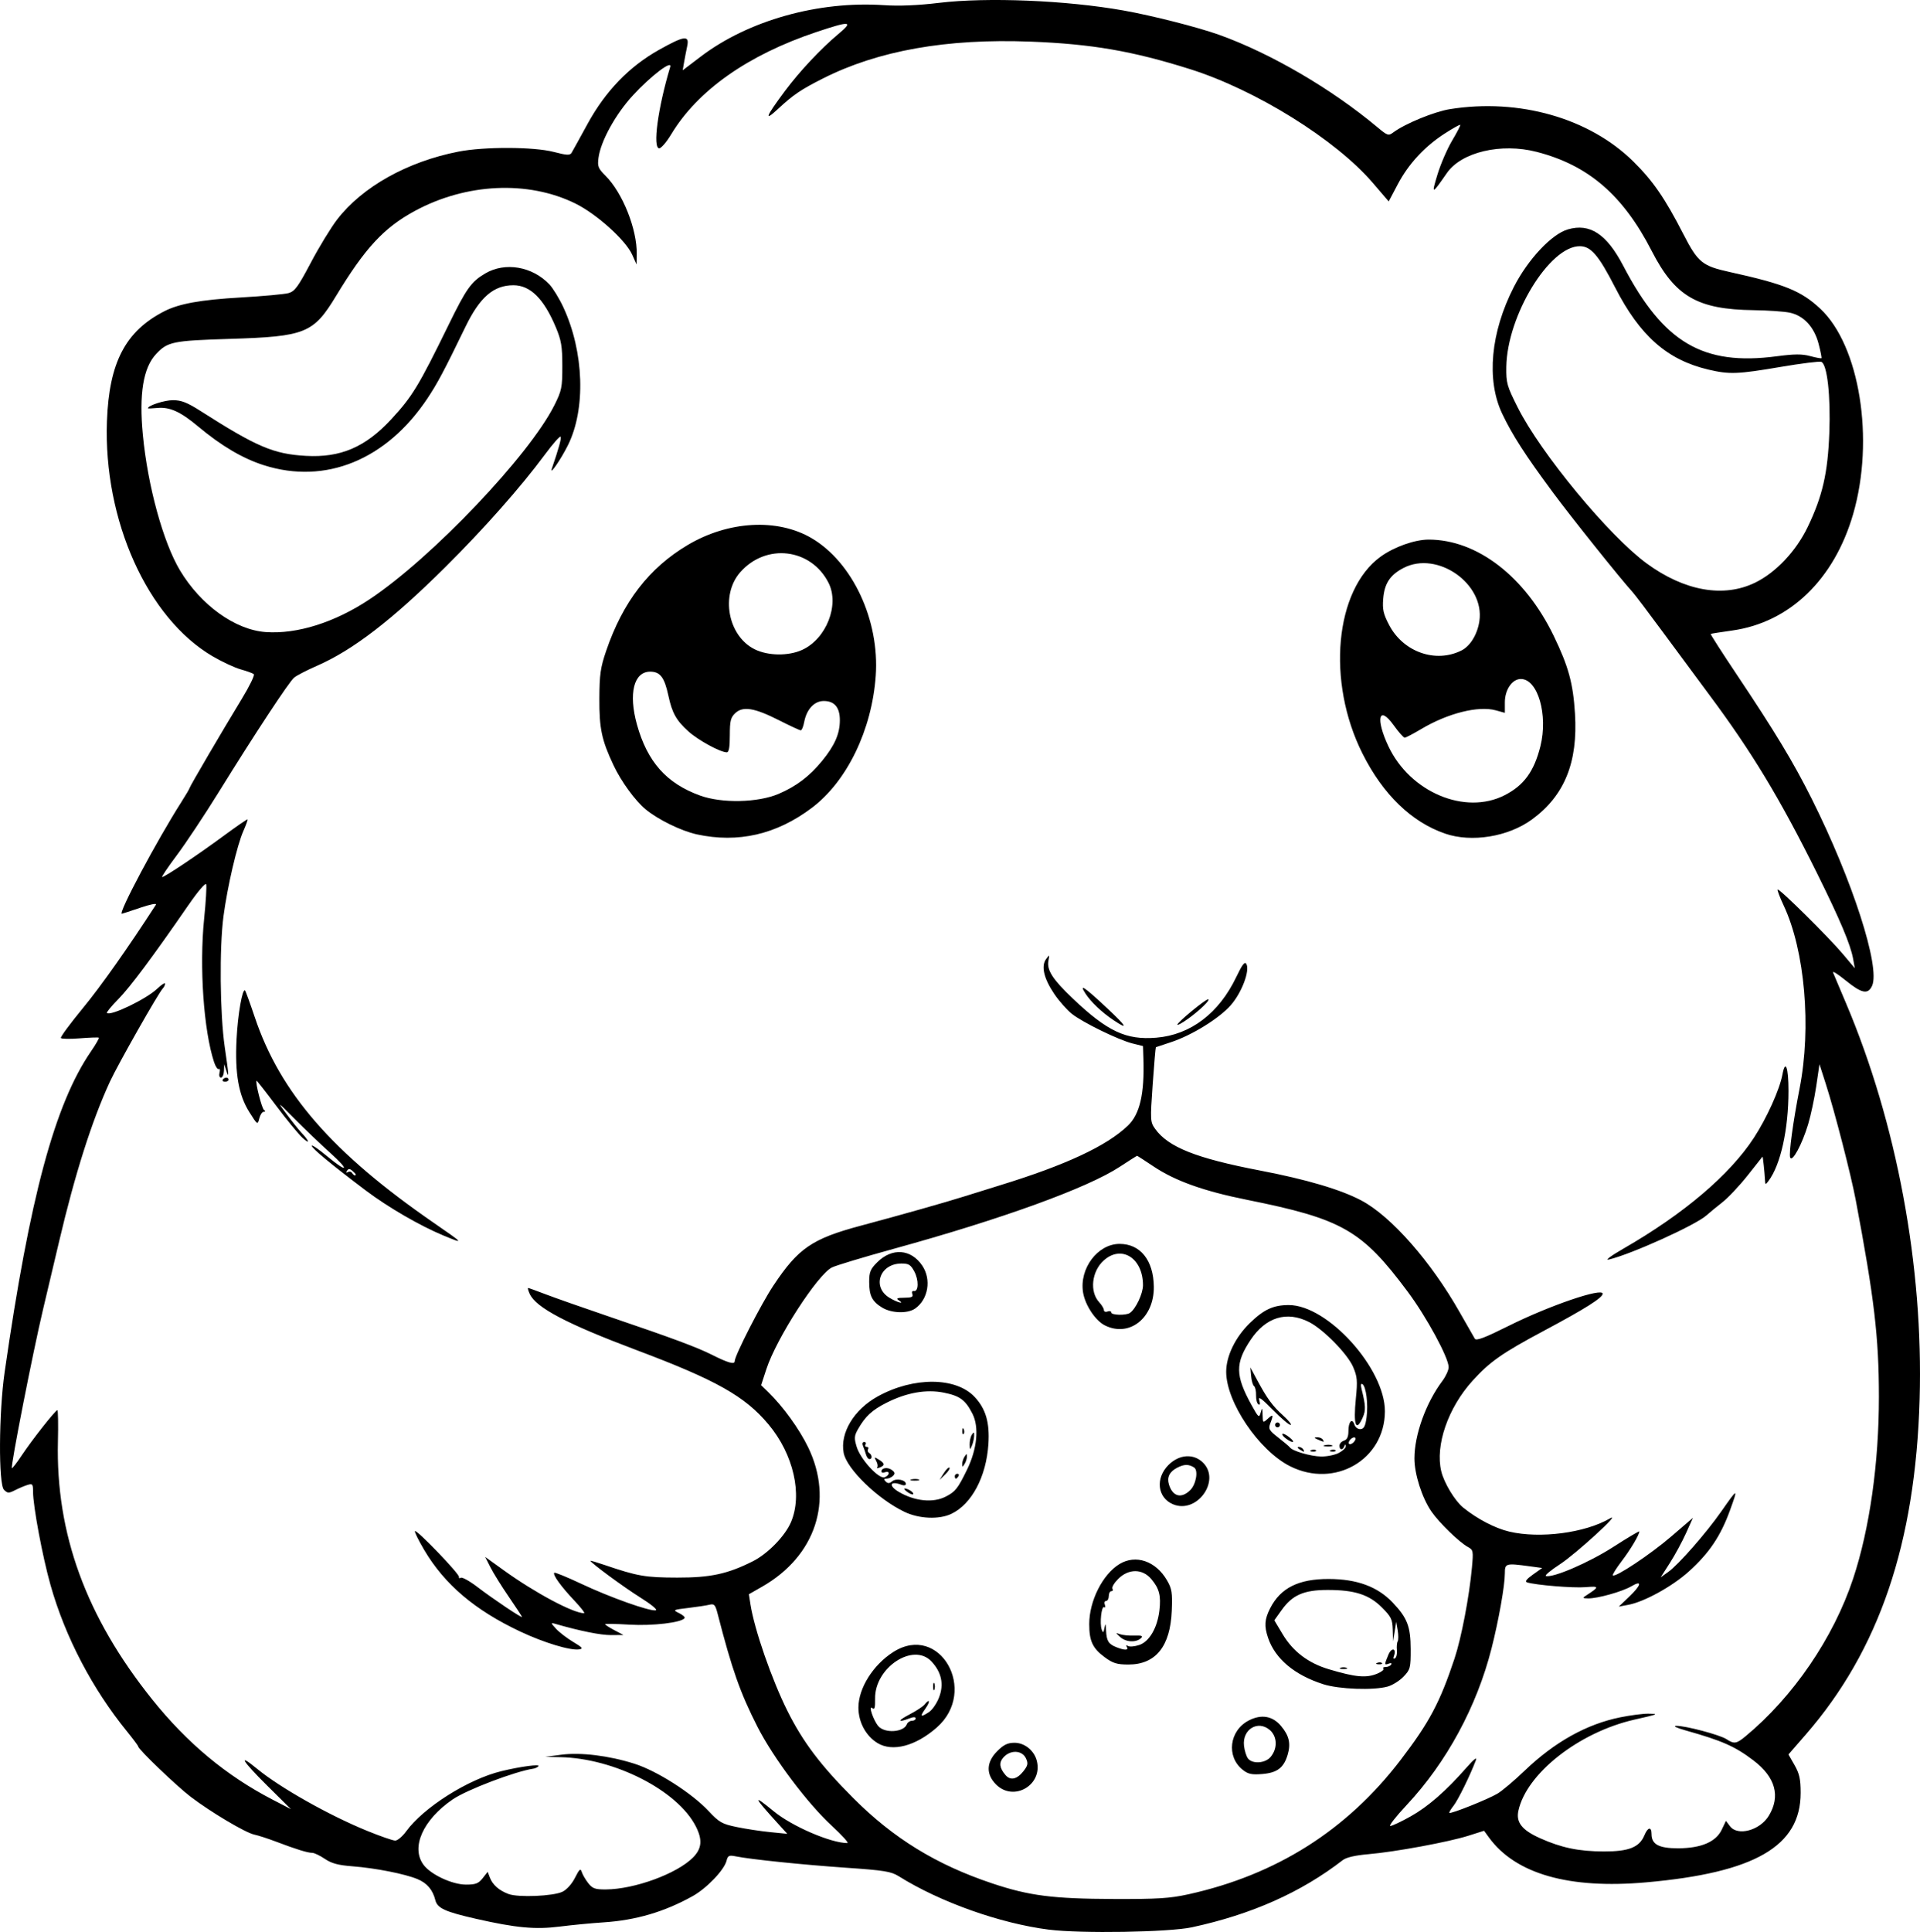 <?xml version="1.0" encoding="UTF-8" standalone="no"?>
<!-- Created with Inkscape (http://www.inkscape.org/) -->

<svg
   width="207.777mm"
   height="209.026mm"
   viewBox="0 0 207.777 209.026"
   version="1.1"
   id="svg1"
   xml:space="preserve"
   xmlns="http://www.w3.org/2000/svg"
   xmlns:svg="http://www.w3.org/2000/svg"><defs
     id="defs1" /><g
     id="layer1"
     transform="translate(38.689,-27.518)"><path
       style="fill:#000000"
       d="m 74.819,236.289 c -5.281,-0.672 -11.796,-2.989 -16.25,-5.78 -0.823,-0.516 -1.572,-0.637 -5.71,-0.921 -4.674,-0.321 -10.308,-0.902 -11.937,-1.232 -0.718,-0.145 -0.846,-0.083 -0.986,0.477 -0.253,1.006 -2.152,2.986 -3.68,3.835 -3.064,1.703 -6.138,2.606 -9.644,2.833 -1.28,0.083 -3.407,0.288 -4.726,0.455 -2.652,0.336 -4.723,0.144 -9.049,-0.838 -3.336,-0.758 -4.194,-1.147 -4.408,-1.999 -0.287,-1.144 -0.897,-1.866 -1.943,-2.301 -1.357,-0.564 -4.546,-1.193 -7.011,-1.382 -1.571,-0.121 -2.281,-0.311 -3.013,-0.808 -0.527,-0.357 -1.141,-0.65 -1.365,-0.65 -0.493,0 -1.759,-0.392 -3.884,-1.201 -0.873,-0.333 -1.945,-0.68 -2.381,-0.772 -0.957,-0.202 -4.687,-2.417 -6.879,-4.084 -1.507,-1.147 -5.689,-5.154 -5.689,-5.452 0,-0.077 -0.533,-0.794 -1.184,-1.594 -3.78,-4.641 -6.712,-10.246 -8.302,-15.871 -0.864,-3.058 -1.891,-8.539 -1.891,-10.097 0,-0.83 -0.057,-0.9 -0.595,-0.734 -0.327,0.101 -0.938,0.358 -1.356,0.571 -0.679,0.346 -0.807,0.341 -1.191,-0.044 -0.606,-0.607 -0.566,-8.313 0.066,-12.714 2.724,-18.968 5.43,-29.014 9.353,-34.727 0.525,-0.764 0.904,-1.428 0.844,-1.475 -0.061,-0.047 -0.984,-0.015 -2.051,0.07 -1.067,0.086 -1.994,0.071 -2.058,-0.034 -0.065,-0.104 1.002,-1.551 2.37,-3.215 1.978,-2.405 4.847,-6.467 7.916,-11.208 0.117,-0.181 -0.609,-0.04 -1.699,0.331 -1.047,0.356 -1.941,0.648 -1.986,0.648 -0.437,0 3.777,-7.912 6.441,-12.092 0.482,-0.757 0.877,-1.429 0.877,-1.492 0,-0.138 3.523,-6.151 5.665,-9.669 0.832,-1.366 1.415,-2.566 1.297,-2.667 -0.118,-0.101 -0.751,-0.332 -1.406,-0.514 -0.655,-0.182 -2.024,-0.818 -3.043,-1.414 -7.065,-4.135 -11.829,-14.722 -11.444,-25.435 0.228,-6.351 1.999,-9.747 6.205,-11.9 1.607,-0.822 3.931,-1.241 8.282,-1.492 2.401,-0.138 4.723,-0.351 5.159,-0.471 0.675,-0.187 1.037,-0.68 2.414,-3.291 0.891,-1.689 2.175,-3.792 2.853,-4.673 2.718,-3.533 7.596,-6.262 13.121,-7.343 2.797,-0.547 8.152,-0.53 10.317,0.033 1.42,0.369 1.755,0.385 1.931,0.092 0.117,-0.195 0.891,-1.595 1.719,-3.112 1.936,-3.546 4.511,-6.216 7.737,-8.024 2.745,-1.539 3.31,-1.612 3.052,-0.397 -0.1,0.473 -0.251,1.253 -0.335,1.735 l -0.152,0.875 1.955,-1.485 c 5.151,-3.912 12.729,-6.04 19.815,-5.563 1.662,0.112 3.679,0.028 5.953,-0.247 5.217,-0.631 13.791,-0.278 19.976,0.822 3.122,0.555 8.06,1.812 10.368,2.638 5.554,1.988 12.166,5.85 17.118,9.996 1.093,0.915 1.192,0.947 1.72,0.555 1.276,-0.948 4.429,-2.242 6.122,-2.513 7.49,-1.197 15.092,0.971 19.846,5.66 2.131,2.101 3.415,3.965 5.418,7.865 1.571,3.057 2.036,3.438 5.012,4.094 5.939,1.309 7.733,2.036 9.802,3.971 4.267,3.991 5.897,14.15 3.563,22.205 -2.057,7.1 -6.884,11.746 -13.103,12.614 -1.229,0.171 -2.272,0.337 -2.317,0.367 -0.046,0.031 1.219,2.003 2.811,4.382 4.158,6.217 6.128,9.479 8.114,13.442 4.402,8.785 7.456,18.237 6.54,20.245 -0.443,0.972 -1.124,0.834 -2.855,-0.576 -0.841,-0.685 -1.457,-1.072 -1.37,-0.86 0.087,0.212 0.714,1.695 1.393,3.296 5.509,12.992 8.395,28.499 7.977,42.862 -0.454,15.608 -4.377,27.151 -12.34,36.305 l -1.856,2.134 0.659,1.154 c 0.53,0.927 0.66,1.517 0.66,3.006 0.002,5.767 -4.951,8.633 -16.723,9.678 -8.351,0.741 -14.132,-0.91 -17.006,-4.856 l -0.529,-0.727 -1.7,0.539 c -2.148,0.681 -7.943,1.751 -10.81,1.995 -1.427,0.122 -2.396,0.345 -2.778,0.64 -4.527,3.499 -9.864,5.875 -16.329,7.271 -2.485,0.536 -12.025,0.693 -15.478,0.253 z m 15.081,-3.822 c 9.537,-2.106 17.175,-6.939 22.986,-14.544 3.114,-4.076 4.242,-6.198 5.829,-10.964 0.741,-2.227 1.597,-6.701 1.885,-9.849 0.163,-1.789 0.139,-1.914 -0.43,-2.219 -0.92,-0.492 -3.125,-2.634 -3.958,-3.845 -1.017,-1.477 -1.837,-4.039 -1.837,-5.735 0,-2.566 1.239,-6.005 3.022,-8.384 0.375,-0.501 0.683,-1.174 0.683,-1.494 0,-1.022 -2.399,-5.441 -4.44,-8.178 -4.966,-6.66 -7.058,-7.854 -17.414,-9.935 -4.662,-0.937 -7.754,-2.043 -10.089,-3.609 -0.935,-0.627 -1.733,-1.141 -1.773,-1.141 -0.04,0 -0.884,0.533 -1.876,1.185 -3.484,2.289 -12.727,5.641 -24.468,8.875 -3.274,0.902 -6.285,1.811 -6.691,2.02 -1.574,0.81 -5.989,7.657 -7.076,10.976 l -0.576,1.757 0.777,0.756 c 1.612,1.57 3.353,3.978 4.314,5.964 2.787,5.764 0.807,11.767 -4.974,15.074 l -1.44,0.824 0.17,1.089 c 0.424,2.722 2.309,8.157 4.003,11.54 1.688,3.371 3.577,5.871 7.113,9.414 4.362,4.371 8.992,7.215 15.041,9.239 4.003,1.339 6.542,1.665 13.152,1.689 4.753,0.017 6.08,-0.067 8.07,-0.506 z M 69.11,220.589 c -1.118,-1.118 -1.073,-2.42 0.126,-3.619 0.694,-0.694 1.12,-0.9 1.864,-0.9 1.096,0 2.133,0.842 2.414,1.962 0.657,2.616 -2.507,4.453 -4.404,2.557 z m 2.952,-1.442 c 0.48,-0.61 0.527,-0.839 0.283,-1.375 -0.421,-0.924 -1.72,-0.969 -2.474,-0.086 -0.472,0.554 -0.394,1.121 0.26,1.883 0.528,0.616 1.236,0.461 1.931,-0.423 z m 23.744,-0.143 c -1.822,-1.438 -1.469,-4.27 0.668,-5.36 1.347,-0.687 2.554,-0.476 3.464,0.606 0.883,1.05 1.079,1.908 0.714,3.127 -0.422,1.408 -1.129,1.941 -2.753,2.074 -1.121,0.092 -1.52,0.007 -2.093,-0.446 z m 2.993,-1.385 c 0.784,-0.904 0.748,-2.231 -0.079,-2.936 -1.292,-1.101 -2.989,-0.055 -2.785,1.717 0.062,0.544 0.263,1.169 0.446,1.389 0.493,0.594 1.839,0.5 2.419,-0.17 z m -42.528,-1.521 c -1.263,-0.77 -2.071,-2.279 -2.063,-3.853 0.011,-2.099 1.598,-4.616 3.784,-6.002 5.004,-3.173 9.227,4.194 4.689,8.179 -2.29,2.011 -4.79,2.665 -6.409,1.677 z m 3.173,-2.029 c 0.08,-0.208 0.328,-0.378 0.55,-0.378 0.223,0 0.405,-0.116 0.405,-0.258 0,-0.168 -0.238,-0.168 -0.679,0 -1.302,0.495 -1.291,0.253 0.019,-0.431 0.726,-0.379 1.453,-0.855 1.615,-1.058 0.572,-0.72 0.66,-0.358 0.103,0.424 -0.636,0.893 -0.539,0.986 0.393,0.375 0.351,-0.23 0.841,-0.948 1.088,-1.596 0.538,-1.409 0.262,-2.71 -0.823,-3.872 -1.964,-2.105 -6.161,0.664 -6.103,4.026 0.017,0.994 -0.052,1.225 -0.305,1.016 -0.452,-0.376 0.123,1.337 0.657,1.955 0.695,0.804 2.746,0.67 3.08,-0.202 z m 2.849,-4.083 c 0,-0.364 0.06,-0.513 0.133,-0.331 0.073,0.182 0.073,0.48 0,0.661 -0.073,0.182 -0.133,0.033 -0.133,-0.331 z m 42.213,-0.254 c -3.111,-0.994 -5.196,-2.746 -5.966,-5.011 -0.433,-1.275 -0.382,-2.015 0.223,-3.201 1.124,-2.203 3.071,-3.178 6.332,-3.172 3.064,0.006 5.293,0.827 6.934,2.555 1.577,1.66 1.934,2.586 1.941,5.031 0.006,2.039 -0.039,2.212 -0.772,2.978 -0.428,0.447 -1.202,0.931 -1.72,1.075 -1.541,0.428 -5.262,0.293 -6.973,-0.254 z m 5.873,-1.153 c 0.456,-0.192 0.747,-0.43 0.648,-0.529 -0.099,-0.099 0.011,-0.181 0.245,-0.181 0.234,0 0.498,-0.118 0.587,-0.262 0.093,-0.15 -0.013,-0.194 -0.249,-0.104 -0.501,0.192 -0.505,0.122 -0.05,-0.96 0.355,-0.844 0.919,-0.69 0.592,0.162 -0.092,0.239 -0.041,0.329 0.126,0.226 0.153,-0.095 0.246,-0.488 0.205,-0.874 -0.041,-0.386 -0.003,-0.821 0.084,-0.966 0.086,-0.145 0.086,-0.681 -0.001,-1.19 l -0.159,-0.926 -0.169,1.058 -0.169,1.058 -0.037,-1.264 c -0.033,-1.113 -0.173,-1.399 -1.171,-2.397 -1.393,-1.393 -2.954,-1.896 -5.878,-1.895 -2.572,10e-4 -3.816,0.544 -4.974,2.171 l -0.793,1.113 0.899,1.504 c 1.12,1.874 2.772,3.126 5,3.791 2.923,0.872 4.06,0.972 5.266,0.465 z m -4.009,-0.621 c 0.182,-0.073 0.48,-0.073 0.661,0 0.182,0.073 0.033,0.133 -0.331,0.133 -0.364,0 -0.513,-0.06 -0.331,-0.133 z m 3.985,-0.535 c 0.191,-0.076 0.419,-0.067 0.507,0.021 0.088,0.088 -0.068,0.15 -0.347,0.139 -0.308,-0.013 -0.371,-0.075 -0.16,-0.16 z m -29.483,-0.6 c -1.319,-0.97 -1.688,-1.755 -1.688,-3.594 0,-2.504 1.451,-5.384 3.272,-6.494 1.759,-1.072 3.923,-0.335 5.137,1.749 0.535,0.92 0.6,1.331 0.521,3.304 -0.155,3.852 -1.737,5.816 -4.683,5.816 -1.241,0 -1.678,-0.133 -2.559,-0.781 z m 2.388,-1.112 c -0.118,-0.191 -0.072,-0.234 0.122,-0.113 0.171,0.106 0.716,0.058 1.212,-0.106 1.087,-0.359 1.96,-1.85 2.182,-3.728 0.189,-1.598 -0.011,-2.38 -0.869,-3.4 -0.959,-1.14 -2.459,-1.15 -3.586,-0.023 -0.435,0.435 -0.716,0.911 -0.625,1.058 0.091,0.147 0.039,0.268 -0.115,0.268 -0.154,0 -0.28,0.238 -0.28,0.529 0,0.291 -0.132,0.529 -0.293,0.529 -0.161,0 -0.222,0.185 -0.135,0.411 0.087,0.226 0.052,0.346 -0.076,0.266 -0.288,-0.178 -0.499,1.775 -0.262,2.424 0.144,0.394 0.193,0.363 0.301,-0.191 0.105,-0.536 0.137,-0.485 0.169,0.265 0.049,1.14 0.259,1.487 1.098,1.822 0.903,0.36 1.385,0.356 1.158,-0.011 z m -0.702,-1.063 c -0.536,-0.475 -0.543,-0.508 -0.067,-0.331 0.291,0.108 0.999,0.179 1.572,0.156 0.771,-0.03 0.966,0.037 0.746,0.256 -0.514,0.514 -1.625,0.474 -2.252,-0.082 z M 59.209,191.095 c -2.89,-1.374 -6.273,-4.651 -6.6,-6.394 -0.405,-2.161 1.12,-4.686 3.69,-6.105 3.872,-2.139 8.471,-2.108 10.497,0.07 1.197,1.287 1.626,2.757 1.478,5.071 -0.227,3.545 -1.805,6.518 -4.017,7.568 -1.324,0.628 -3.472,0.539 -5.047,-0.21 z m 4.445,-1.656 c 1.05,-0.543 1.307,-0.868 2.312,-2.927 1.092,-2.239 1.319,-4.594 0.581,-6.04 -0.764,-1.497 -1.354,-1.931 -3.099,-2.282 -1.902,-0.382 -4.029,-0.006 -6.204,1.096 -1.559,0.79 -2.284,1.46 -3.07,2.834 -0.419,0.732 -0.44,0.984 -0.161,1.915 0.408,1.362 2.413,3.547 3.035,3.308 0.243,-0.093 0.442,-0.289 0.442,-0.434 0,-0.146 -0.179,-0.196 -0.397,-0.112 -0.218,0.084 -0.397,0.05 -0.397,-0.076 0,-0.402 0.669,-0.501 1.126,-0.167 0.337,0.246 0.369,0.397 0.134,0.632 -0.17,0.17 -0.487,0.308 -0.705,0.308 -0.301,0 -0.323,0.074 -0.091,0.306 0.232,0.232 0.402,0.227 0.702,-0.022 0.431,-0.358 1.479,-0.152 1.479,0.291 0,0.154 -0.203,0.196 -0.463,0.095 -1.238,-0.482 -1.465,0.073 -0.309,0.756 1.727,1.02 3.719,1.223 5.084,0.518 z m -4.165,-0.51 c -0.282,-0.206 -0.401,-0.373 -0.264,-0.371 0.366,0.006 1.048,0.476 0.902,0.621 -0.069,0.069 -0.356,-0.044 -0.638,-0.25 z m 0.453,-1.352 c 0.257,-0.067 0.615,-0.063 0.794,0.01 0.179,0.072 -0.032,0.127 -0.468,0.122 -0.437,-0.005 -0.583,-0.065 -0.326,-0.132 z m 3.505,-0.685 c 0.256,-0.405 0.531,-0.669 0.613,-0.588 0.081,0.081 -0.128,0.412 -0.465,0.736 l -0.613,0.588 z m 1.187,0.339 c 0,-0.146 0.126,-0.265 0.28,-0.265 0.154,0 0.207,0.119 0.117,0.265 -0.09,0.146 -0.216,0.265 -0.28,0.265 -0.064,0 -0.117,-0.119 -0.117,-0.265 z m -8.402,-0.947 c 0.1,-0.1 0.059,-0.409 -0.09,-0.688 -0.247,-0.461 -0.223,-0.476 0.274,-0.166 0.664,0.415 0.687,0.631 0.09,0.86 -0.25,0.096 -0.373,0.093 -0.274,-0.006 z m 9.204,-0.376 c 0,-0.218 0.115,-0.575 0.256,-0.794 0.228,-0.353 0.256,-0.353 0.256,0 0,0.218 -0.115,0.575 -0.256,0.794 -0.228,0.353 -0.256,0.353 -0.256,0 z m -10.398,-0.992 c -0.073,-0.255 -0.219,-0.671 -0.324,-0.926 -0.117,-0.285 -0.072,-0.463 0.118,-0.463 0.17,0 0.235,0.119 0.145,0.265 -0.09,0.146 -0.03,0.265 0.132,0.265 0.163,0 0.227,0.111 0.144,0.246 -0.084,0.135 -0.031,0.321 0.117,0.412 0.331,0.204 0.355,0.664 0.035,0.664 -0.129,0 -0.294,-0.208 -0.367,-0.463 z m 11.207,-1.124 c -0.008,-0.364 0.101,-0.84 0.242,-1.058 0.212,-0.328 0.254,-0.304 0.242,0.132 -0.008,0.291 -0.117,0.767 -0.242,1.058 -0.208,0.485 -0.229,0.473 -0.242,-0.132 z m -0.796,-1.477 c 0.013,-0.308 0.075,-0.371 0.16,-0.16 0.076,0.191 0.067,0.419 -0.021,0.507 -0.088,0.088 -0.15,-0.068 -0.139,-0.347 z m 22.799,7.95 c -1.686,-0.709 -1.928,-2.811 -0.489,-4.25 1.159,-1.159 2.729,-1.264 3.743,-0.25 1.952,1.952 -0.674,5.585 -3.253,4.5 z m 1.867,-1.531 c 0.639,-0.632 0.895,-2.151 0.412,-2.453 -0.59,-0.368 -1.071,-0.36 -1.829,0.032 -0.833,0.431 -1.126,1.031 -0.886,1.816 0.401,1.31 1.34,1.556 2.303,0.604 z m 10.821,-2.575 c -3.379,-1.688 -6.936,-6.946 -6.93,-10.24 0.004,-1.7 0.996,-3.736 2.563,-5.26 1.513,-1.471 2.543,-1.947 4.212,-1.947 4.21,0 10.421,6.872 10.402,11.509 -0.021,5.221 -5.421,8.35 -10.248,5.938 z m 5.252,-1.447 c 0.429,-0.222 0.771,-0.549 0.76,-0.728 -0.016,-0.248 -0.052,-0.247 -0.154,0.007 -0.184,0.456 -0.53,0.416 -0.53,-0.062 0,-0.216 0.218,-0.462 0.485,-0.547 0.344,-0.109 0.485,-0.413 0.485,-1.047 0,-1.021 0.411,-1.448 0.655,-0.68 0.092,0.289 0.379,0.499 0.654,0.479 0.376,-0.028 0.528,-0.327 0.656,-1.285 0.189,-1.423 -0.051,-3.337 -0.45,-3.583 -0.172,-0.106 -0.203,0.096 -0.085,0.566 0.44,1.754 0.461,2.271 0.123,3.034 -0.736,1.663 -1.039,0.828 -0.747,-2.064 0.191,-1.894 0.151,-2.345 -0.297,-3.39 -0.604,-1.409 -3.208,-4.064 -4.763,-4.858 -2.413,-1.231 -4.682,-0.541 -6.327,1.923 -1.69,2.531 -1.67,3.863 0.106,7.073 0.746,1.349 0.812,1.401 0.981,0.794 0.161,-0.577 0.185,-0.549 0.208,0.25 0.026,0.884 0.036,0.892 0.556,0.422 0.595,-0.538 0.64,-0.458 0.276,0.499 -0.226,0.595 -0.135,0.757 0.86,1.532 0.612,0.476 1.178,0.956 1.258,1.067 0.283,0.392 2.253,0.967 3.374,0.985 0.626,0.01 1.489,-0.163 1.918,-0.385 z m -4.246,-0.39 c -0.238,-0.154 -0.271,-0.258 -0.082,-0.261 0.173,-0.002 0.389,0.115 0.479,0.261 0.203,0.328 0.111,0.328 -0.397,0 z m 1.273,0.084 c 0.191,-0.076 0.419,-0.067 0.507,0.021 0.088,0.088 -0.068,0.15 -0.347,0.139 -0.308,-0.013 -0.371,-0.075 -0.16,-0.16 z m 2.117,0 c 0.191,-0.076 0.419,-0.067 0.507,0.021 0.088,0.088 -0.068,0.15 -0.347,0.139 -0.308,-0.013 -0.371,-0.075 -0.16,-0.16 z m -0.673,-0.532 c 0.257,-0.067 0.615,-0.063 0.794,0.01 0.179,0.072 -0.032,0.127 -0.468,0.122 -0.437,-0.005 -0.583,-0.065 -0.326,-0.132 z m -4.187,-0.721 c -0.282,-0.206 -0.454,-0.434 -0.381,-0.506 0.072,-0.072 0.413,0.097 0.756,0.375 0.719,0.583 0.396,0.695 -0.375,0.131 z m 3.455,0.111 c -0.431,-0.185 -0.446,-0.231 -0.082,-0.246 0.246,-0.01 0.521,0.1 0.611,0.246 0.188,0.304 0.179,0.304 -0.529,0 z m -4.63,-1.587 c 0,-0.146 0.119,-0.265 0.265,-0.265 0.146,0 0.265,0.119 0.265,0.265 0,0.146 -0.119,0.265 -0.265,0.265 -0.146,0 -0.265,-0.119 -0.265,-0.265 z m -0.274,-1.654 c -1.18,-1.202 -1.572,-1.482 -1.439,-1.025 0.119,0.407 0.086,0.569 -0.092,0.458 -0.151,-0.093 -0.265,-0.536 -0.252,-0.984 0.013,-0.448 -0.085,-0.892 -0.216,-0.988 -0.132,-0.095 -0.276,-0.59 -0.32,-1.099 l -0.081,-0.926 0.712,1.323 c 1.112,2.066 1.674,2.834 2.853,3.902 0.602,0.545 0.952,0.992 0.777,0.992 -0.175,3.9e-4 -1.048,-0.743 -1.94,-1.653 z m 8.956,3.258 c 0.066,-0.198 -0.033,-0.298 -0.232,-0.232 -0.191,0.064 -0.399,0.272 -0.463,0.463 -0.066,0.198 0.033,0.298 0.232,0.232 0.191,-0.064 0.399,-0.272 0.463,-0.463 z M 80.879,170.913 c -1.016,-0.507 -2.128,-2.177 -2.358,-3.544 -0.438,-2.591 1.571,-5.274 3.95,-5.274 2.249,0 3.664,1.769 3.703,4.63 0.046,3.382 -2.644,5.51 -5.295,4.188 z m 2.704,-1.347 c 0.625,-0.409 1.42,-2.087 1.421,-2.999 0.003,-2.932 -2.324,-4.405 -4.242,-2.685 -1.318,1.181 -1.558,3.389 -0.492,4.532 0.276,0.297 0.502,0.676 0.502,0.843 0,0.167 0.179,0.235 0.397,0.152 0.218,-0.084 0.397,-0.037 0.397,0.104 0,0.298 1.579,0.34 2.017,0.054 z m -26.805,-0.578 c -1.094,-0.667 -1.406,-1.288 -1.406,-2.8 0,-1.04 0.135,-1.37 0.86,-2.093 1.613,-1.61 3.662,-1.461 4.885,0.355 1.006,1.495 0.647,3.645 -0.775,4.641 -0.81,0.567 -2.547,0.517 -3.564,-0.103 z m 1.769,-0.807 c -0.294,-0.19 -0.133,-0.258 0.624,-0.261 0.794,-0.003 0.987,-0.091 0.869,-0.398 -0.086,-0.225 -0.016,-0.367 0.164,-0.331 0.518,0.103 0.547,-1.19 0.048,-2.116 -0.394,-0.732 -0.61,-0.862 -1.416,-0.855 -2.32,0.021 -3.186,2.537 -1.274,3.703 0.844,0.515 1.749,0.751 0.985,0.257 z m -36.38,64.012 c 0.469,-0.224 1.029,-0.845 1.367,-1.516 0.482,-0.955 0.6,-1.054 0.739,-0.617 0.091,0.286 0.407,0.827 0.702,1.203 0.457,0.58 0.744,0.682 1.907,0.674 3.092,-0.021 7.66,-1.692 9.409,-3.44 0.973,-0.973 1.062,-1.926 0.317,-3.387 -1.98,-3.88 -8.802,-7.364 -14.657,-7.484 l -1.636,-0.034 1.72,-0.228 c 2.109,-0.28 5.148,0.092 7.928,0.97 2.433,0.769 6.215,3.181 8.031,5.123 1.146,1.225 1.451,1.398 3.042,1.728 0.973,0.202 2.602,0.45 3.621,0.551 l 1.852,0.185 -0.93,-1.022 c -2.772,-3.046 -2.885,-3.348 -0.525,-1.408 1.962,1.613 6.177,3.429 7.959,3.429 0.188,0 -0.575,-0.845 -1.697,-1.878 -2.631,-2.425 -6.312,-7.328 -8.025,-10.689 -1.877,-3.685 -2.755,-6.174 -4.319,-12.239 -0.252,-0.976 -0.369,-1.107 -0.875,-0.982 -0.321,0.08 -1.358,0.238 -2.304,0.351 -1.665,0.2 -1.697,0.218 -1,0.557 0.396,0.193 0.667,0.436 0.603,0.539 -0.301,0.486 -3.464,0.863 -5.967,0.711 -1.448,-0.088 -2.632,-0.109 -2.632,-0.045 0,0.063 0.446,0.351 0.992,0.639 l 0.992,0.524 -1.339,0.012 c -1.116,0.01 -3.382,-0.447 -6.069,-1.224 -0.478,-0.138 -0.466,-0.085 0.116,0.546 0.355,0.384 1.188,1.023 1.852,1.419 1.006,0.6 1.112,0.734 0.64,0.804 -0.959,0.142 -3.811,-0.722 -6.379,-1.933 -4.898,-2.31 -8.175,-5.091 -10.373,-8.803 -0.627,-1.06 -1.083,-1.985 -1.012,-2.056 0.191,-0.191 4.849,4.654 4.764,4.955 -0.04,0.142 0.049,0.182 0.198,0.09 0.149,-0.092 0.956,0.355 1.792,0.994 1.684,1.286 4.829,3.398 4.829,3.244 0,-0.054 -0.64,-1.031 -1.421,-2.17 -0.782,-1.139 -1.677,-2.578 -1.99,-3.197 l -0.569,-1.126 2.057,1.48 c 3.351,2.411 7.471,4.607 8.643,4.608 0.13,8e-5 -0.354,-0.625 -1.076,-1.389 -1.43,-1.513 -2.348,-2.788 -2.15,-2.986 0.069,-0.069 1.392,0.472 2.94,1.202 3.087,1.456 7.393,2.987 8.039,2.859 0.234,-0.046 -0.488,-0.644 -1.673,-1.386 -1.805,-1.13 -5.391,-3.77 -5.391,-3.969 0,-0.038 0.685,0.164 1.521,0.448 3.585,1.218 4.409,1.361 7.871,1.368 3.593,0.007 5.445,-0.392 8.174,-1.763 1.613,-0.81 3.48,-2.721 4.127,-4.224 1.282,-2.981 0.28,-7.356 -2.425,-10.588 -2.548,-3.043 -5.652,-4.792 -14.241,-8.022 -7.591,-2.855 -10.924,-4.607 -11.603,-6.098 -0.16,-0.352 -0.237,-0.64 -0.171,-0.64 0.066,0 0.927,0.31 1.913,0.689 0.986,0.379 4.173,1.498 7.084,2.487 6.622,2.251 9.278,3.239 10.898,4.053 1.756,0.883 2.463,1.081 2.463,0.689 0,-0.597 2.863,-6.191 4.188,-8.183 2.685,-4.036 4.181,-5.062 9.438,-6.468 4.368,-1.168 9.138,-2.518 11.245,-3.181 1.091,-0.344 2.818,-0.881 3.836,-1.195 7.104,-2.185 11.52,-4.242 13.835,-6.444 1.297,-1.234 1.812,-3.442 1.688,-7.242 l -0.045,-1.379 -1.124,-0.278 c -1.504,-0.371 -5.389,-2.265 -6.577,-3.206 -0.525,-0.416 -1.382,-1.384 -1.903,-2.152 -1.124,-1.656 -1.444,-3.016 -0.886,-3.773 0.37,-0.502 0.381,-0.495 0.255,0.164 -0.196,1.023 0.449,2.028 2.629,4.099 3.754,3.566 5.774,4.513 9.047,4.241 3.696,-0.307 6.779,-2.643 8.646,-6.552 0.657,-1.375 0.928,-1.726 1.099,-1.422 0.402,0.719 -0.506,3.119 -1.689,4.463 -1.261,1.433 -4.228,3.263 -6.488,4.002 -0.854,0.279 -1.581,0.521 -1.616,0.537 -0.035,0.016 -0.191,1.837 -0.347,4.047 -0.272,3.871 -0.262,4.045 0.263,4.784 1.411,1.982 4.439,3.186 11.346,4.511 5.051,0.969 8.744,2.061 10.983,3.248 3.223,1.708 7.533,6.611 10.643,12.107 0.782,1.382 1.515,2.664 1.629,2.847 0.154,0.248 1.09,-0.108 3.646,-1.385 4.37,-2.184 10.186,-4.175 10.186,-3.487 0,0.435 -1.86,1.609 -6.35,4.006 -4.538,2.423 -5.865,3.353 -7.737,5.421 -2.65,2.929 -4.05,6.986 -3.378,9.789 0.302,1.257 1.468,3.19 2.363,3.917 1.52,1.234 3.457,2.244 4.998,2.608 3.32,0.783 8.199,0.143 10.897,-1.429 1.372,-0.799 -3.676,3.826 -5.406,4.953 -0.995,0.648 -1.685,1.22 -1.532,1.271 0.734,0.245 4.641,-1.434 7.269,-3.122 1.564,-1.005 2.844,-1.765 2.844,-1.689 0,0.356 -0.957,1.965 -1.921,3.228 -0.585,0.768 -1.01,1.451 -0.943,1.518 0.261,0.261 4.062,-2.267 6.303,-4.193 l 2.359,-2.028 -0.743,1.653 c -0.408,0.909 -1.194,2.358 -1.745,3.219 l -1.002,1.565 0.833,-0.593 c 1.097,-0.781 4.079,-4.181 5.707,-6.506 1.838,-2.626 1.861,-2.629 0.955,-0.132 -1.006,2.771 -2.244,4.61 -4.445,6.596 -1.79,1.615 -4.815,3.283 -6.543,3.607 l -1.037,0.195 1.111,-1.057 c 1.334,-1.269 1.463,-1.858 0.251,-1.143 -0.981,0.578 -3.685,1.335 -4.686,1.312 -0.617,-0.014 -0.632,-0.042 -0.186,-0.331 1.436,-0.931 1.428,-1.013 -0.089,-0.885 -1.321,0.111 -5.402,-0.224 -6.332,-0.52 -0.256,-0.082 -0.051,-0.353 0.632,-0.838 l 1.011,-0.717 -1.293,-0.175 c -2.667,-0.362 -2.748,-0.339 -2.749,0.771 -10e-4,1.315 -0.663,5.041 -1.437,8.093 -1.6,6.307 -4.87,12.342 -9.191,16.96 -1.166,1.246 -1.96,2.263 -1.765,2.262 0.195,-0.002 1.188,-0.471 2.207,-1.042 1.893,-1.062 3.813,-2.739 6.039,-5.275 0.807,-0.919 1.165,-1.197 1.007,-0.781 -0.635,1.669 -1.914,4.276 -2.406,4.901 -0.3,0.382 -0.507,0.733 -0.458,0.781 0.143,0.143 4.205,-1.481 5.21,-2.083 0.51,-0.305 1.82,-1.411 2.912,-2.458 3.254,-3.121 6.722,-5.059 10.374,-5.798 1.122,-0.227 2.491,-0.403 3.043,-0.392 1.165,0.024 1.119,0.044 -1.51,0.642 -6.01,1.369 -11.687,5.828 -12.559,9.865 -0.27,1.251 0.389,2.087 2.33,2.958 2.327,1.044 4.197,1.433 6.921,1.44 2.698,0.007 3.85,-0.452 4.387,-1.747 0.375,-0.904 0.773,-0.968 0.773,-0.123 0,1.108 0.804,1.534 2.885,1.527 2.481,-0.008 4.077,-0.69 4.707,-2.012 l 0.456,-0.956 0.44,0.583 c 0.83,1.1 3.237,0.452 4.2,-1.131 1.29,-2.122 0.722,-4.177 -1.655,-5.986 -1.997,-1.52 -3.38,-2.132 -7.329,-3.244 -0.997,-0.281 -1.432,-0.491 -1.035,-0.5 0.973,-0.023 4.722,0.97 5.44,1.441 0.823,0.539 1.076,0.503 2.039,-0.293 5.184,-4.288 9.547,-10.677 11.67,-17.089 1.783,-5.384 2.789,-12.49 2.785,-19.66 -0.003,-6.446 -0.5,-10.662 -2.51,-21.301 -0.513,-2.714 -2.271,-9.532 -3.228,-12.519 l -0.694,-2.166 -0.351,2.381 c -0.193,1.31 -0.59,3.172 -0.882,4.138 -0.657,2.173 -1.722,4.136 -1.938,3.574 -0.158,-0.412 0.31,-3.849 1.015,-7.447 1.298,-6.628 0.58,-14.921 -1.715,-19.812 -0.418,-0.89 -0.712,-1.668 -0.653,-1.727 0.154,-0.157 5.499,5.125 7.04,6.957 l 1.31,1.558 -0.187,-1.029 c -0.28,-1.539 -1.414,-4.229 -3.894,-9.231 -4.004,-8.077 -7.054,-13.127 -11.684,-19.341 -1.318,-1.77 -3.616,-4.874 -5.106,-6.9 -1.49,-2.025 -2.921,-3.915 -3.18,-4.199 -1.307,-1.432 -6.588,-8.033 -8.625,-10.781 -2.979,-4.019 -4.417,-6.253 -5.494,-8.535 -1.723,-3.65 -1.244,-8.791 1.277,-13.705 1.53,-2.984 4.082,-5.702 5.832,-6.214 2.389,-0.699 4.203,0.493 6.003,3.941 4.34,8.316 8.624,10.841 16.605,9.785 1.905,-0.252 2.74,-0.257 3.621,-0.02 0.629,0.169 1.178,0.271 1.219,0.225 0.041,-0.046 -0.095,-0.738 -0.303,-1.538 -0.475,-1.832 -1.609,-3.062 -3.122,-3.385 -0.606,-0.129 -2.362,-0.251 -3.904,-0.271 -6.096,-0.078 -8.508,-1.477 -11.034,-6.4 -3.105,-6.051 -6.86,-9.285 -12.457,-10.727 -3.847,-0.991 -8.148,0.024 -9.719,2.295 -1.629,2.355 -1.685,2.364 -1.014,0.156 0.344,-1.132 1.059,-2.785 1.588,-3.673 0.529,-0.888 0.923,-1.653 0.876,-1.7 -0.047,-0.047 -0.795,0.371 -1.663,0.928 -2.176,1.398 -3.924,3.283 -5.09,5.49 l -0.986,1.866 -1.728,-2.014 C 105.853,42.618 97.215,37.244 90.103,35.001 83.884,33.039 79.458,32.275 72.835,32.021 63.752,31.672 56.35,32.986 50.363,36.01 c -2.397,1.21 -3.215,1.766 -4.878,3.312 -1.549,1.44 -1.3,0.808 0.774,-1.966 1.606,-2.148 3.903,-4.593 5.805,-6.18 1.659,-1.385 1.254,-1.416 -2.419,-0.187 -7.393,2.474 -12.832,6.304 -15.695,11.054 -0.504,0.836 -1.087,1.519 -1.296,1.519 -0.737,0 -0.153,-4.344 1.184,-8.801 0.242,-0.808 -2.081,0.96 -4.018,3.058 -1.889,2.045 -3.497,4.955 -3.74,6.767 -0.125,0.929 -0.039,1.15 0.758,1.946 1.857,1.857 3.425,5.794 3.38,8.487 l -0.019,1.111 -0.473,-1.058 c -0.699,-1.565 -3.853,-4.405 -6.149,-5.535 -5.121,-2.521 -11.837,-2.205 -17.403,0.818 -3.321,1.804 -5.36,4.007 -8.49,9.174 -2.455,4.053 -3.313,4.4 -11.501,4.654 -6.189,0.192 -6.736,0.304 -7.991,1.649 -1.384,1.483 -1.844,4.306 -1.423,8.734 0.525,5.515 2.2,11.627 4.017,14.659 2.255,3.764 5.97,6.438 9.276,6.677 3.399,0.246 7.487,-1.044 11.254,-3.551 6.717,-4.469 17.275,-15.559 19.994,-21.002 0.786,-1.574 0.856,-1.92 0.854,-4.233 -0.002,-2.123 -0.112,-2.781 -0.702,-4.185 -1.302,-3.102 -2.765,-4.552 -4.592,-4.552 -2.139,0 -3.629,1.287 -5.176,4.472 -2.348,4.835 -3.031,6.121 -4.119,7.757 -4.43,6.665 -11.042,9.369 -17.709,7.243 -2.299,-0.733 -4.593,-2.086 -7.123,-4.201 -1.914,-1.6 -3.068,-2.121 -4.413,-1.993 -0.556,0.053 -1.011,0.067 -1.011,0.03 0,-0.297 1.787,-0.874 2.709,-0.874 0.905,0 1.537,0.248 2.99,1.175 6.085,3.882 7.895,4.653 11.391,4.851 3.747,0.212 6.444,-0.94 9.22,-3.938 2.304,-2.489 2.971,-3.585 6.221,-10.225 1.932,-3.949 2.456,-4.682 3.98,-5.578 2.146,-1.261 5.09,-0.756 6.932,1.189 0.391,0.414 1.071,1.526 1.511,2.472 2.246,4.833 2.449,11.039 0.487,14.949 -0.765,1.526 -2.011,3.333 -1.732,2.514 0.761,-2.234 1.035,-3.22 0.959,-3.447 -0.049,-0.148 -0.819,0.716 -1.71,1.919 -2.622,3.542 -6.567,8.001 -10.777,12.181 -5.775,5.734 -10.012,8.988 -13.913,10.688 -1.085,0.473 -2.19,1.045 -2.456,1.273 -0.562,0.482 -4.221,6.042 -8.159,12.398 -1.517,2.449 -3.554,5.515 -4.527,6.813 -0.972,1.298 -1.687,2.36 -1.587,2.36 0.28,-5e-5 3.878,-2.41 6.66,-4.46 1.381,-1.018 2.543,-1.818 2.583,-1.779 0.04,0.04 -0.167,0.611 -0.458,1.27 -0.681,1.539 -1.718,5.986 -2.146,9.202 -0.453,3.403 -0.386,10.577 0.132,14.135 0.456,3.131 0.481,3.55 0.156,2.534 l -0.212,-0.661 -0.026,0.728 c -0.015,0.4 -0.159,0.728 -0.322,0.728 -0.165,0 -0.234,-0.233 -0.157,-0.53 0.076,-0.291 0.04,-0.469 -0.08,-0.394 -0.12,0.074 -0.348,-0.258 -0.507,-0.737 -1.129,-3.421 -1.61,-10.316 -1.081,-15.502 0.189,-1.858 0.29,-3.542 0.223,-3.742 -0.07,-0.211 -0.888,0.746 -1.938,2.267 -3.881,5.62 -6.291,8.851 -7.58,10.161 -0.738,0.75 -1.289,1.418 -1.222,1.484 0.373,0.373 4.251,-1.493 5.428,-2.612 0.473,-0.449 0.86,-0.699 0.86,-0.554 0,0.145 -0.11,0.377 -0.244,0.515 -0.472,0.486 -4.853,8.21 -5.719,10.083 -1.948,4.214 -3.78,9.973 -5.5,17.289 -0.359,1.528 -1.137,4.815 -1.729,7.305 -1.107,4.659 -3.543,17.059 -3.383,17.219 0.05,0.05 0.519,-0.556 1.043,-1.346 1.119,-1.686 3.668,-4.922 3.877,-4.923 0.08,-2.6e-4 0.108,1.518 0.063,3.373 -0.243,9.983 3.046,18.99 10.196,27.916 3.787,4.728 8.03,8.259 13.037,10.851 l 1.984,1.027 -2.591,-2.566 c -2.702,-2.676 -3.238,-3.583 -1.058,-1.79 2.476,2.036 7.753,5.011 11.872,6.693 1.432,0.585 2.808,1.063 3.06,1.063 0.251,0 0.782,-0.446 1.179,-0.992 1.889,-2.598 6.701,-5.641 10.311,-6.52 2.057,-0.501 4.27,-0.794 4.009,-0.53 -0.113,0.115 -0.351,0.23 -0.529,0.257 -1.994,0.295 -7.223,2.286 -8.752,3.332 -3.201,2.191 -4.539,5.167 -3.169,7.054 0.772,1.064 3.116,2.162 4.615,2.162 1.039,0 1.35,-0.119 1.8,-0.691 l 0.544,-0.691 0.239,0.625 c 0.3,0.784 0.997,1.397 2.019,1.776 1.057,0.391 4.824,0.234 5.821,-0.242 z m 114.829,-69.586 c 6.535,-3.761 11.496,-7.973 14.117,-11.988 1.392,-2.133 2.788,-5.225 3.088,-6.844 0.317,-1.707 0.655,-0.801 0.655,1.753 0,4.186 -0.847,8.008 -2.162,9.759 -0.327,0.435 -0.354,0.426 -0.382,-0.132 -0.043,-0.837 -0.227,-2.548 -0.269,-2.496 -0.019,0.024 -0.746,0.942 -1.615,2.041 -0.869,1.099 -2.103,2.407 -2.743,2.908 -0.64,0.501 -1.402,1.127 -1.693,1.392 -1.155,1.05 -8.156,4.219 -10.583,4.79 -0.455,0.107 0.224,-0.399 1.587,-1.183 z M 9.301,161.19 c -2.56,-1.064 -5.987,-3.051 -8.412,-4.878 -3.675,-2.769 -5.842,-4.562 -5.842,-4.833 0,-0.138 0.721,0.35 1.601,1.082 2.283,1.9 2.583,1.652 0.39,-0.321 -1.011,-0.91 -2.726,-2.547 -3.812,-3.638 -1.948,-1.958 -1.96,-1.965 -0.89,-0.529 0.596,0.8 1.31,1.693 1.586,1.984 0.886,0.933 0.971,1.35 0.113,0.551 -0.456,-0.424 -1.748,-1.999 -2.871,-3.498 -1.123,-1.499 -2.065,-2.7 -2.093,-2.668 -0.149,0.168 0.573,2.997 0.807,3.163 0.182,0.129 0.173,0.196 -0.028,0.198 -0.166,0.002 -0.384,0.329 -0.483,0.726 -0.179,0.713 -0.192,0.704 -1.067,-0.683 -1.168,-1.853 -1.575,-4.162 -1.389,-7.888 0.133,-2.671 0.637,-5.559 0.92,-5.276 0.068,0.068 0.536,1.353 1.04,2.854 2.755,8.217 8.415,14.72 19.406,22.299 3.284,2.265 3.315,2.305 1.024,1.353 z m -9.491,-6.602 c 0,-0.055 -0.168,-0.239 -0.373,-0.41 -0.286,-0.237 -0.419,-0.235 -0.57,0.008 -0.12,0.195 -0.085,0.249 0.09,0.141 0.158,-0.098 0.362,-0.057 0.453,0.091 0.164,0.265 0.4,0.364 0.4,0.169 z M -14.583,144.325 c 0.075,-0.121 0.248,-0.22 0.385,-0.22 0.137,0 0.249,0.099 0.249,0.22 0,0.121 -0.173,0.22 -0.385,0.22 -0.212,0 -0.324,-0.099 -0.249,-0.22 z m 96.413,-6.425 c -1.276,-0.851 -2.47,-1.983 -3.064,-2.905 -0.724,-1.125 -0.081,-0.686 2.394,1.635 2.097,1.966 2.304,2.36 0.669,1.27 z m 6.894,0.466 c 0.018,-0.256 3.02,-2.728 3.313,-2.728 0.334,0 -0.885,1.189 -2.15,2.097 -0.648,0.465 -1.172,0.75 -1.163,0.631 z m -52.013,-20.58 c -1.685,-0.367 -4.222,-1.611 -5.549,-2.721 -1.131,-0.946 -2.626,-3 -3.447,-4.735 -1.289,-2.725 -1.558,-3.985 -1.542,-7.236 0.012,-2.596 0.12,-3.354 0.736,-5.159 1.803,-5.289 4.642,-8.974 8.827,-11.455 4.409,-2.615 9.702,-2.908 13.398,-0.741 4.44,2.602 7.372,8.885 6.948,14.889 -0.414,5.86 -3.107,11.422 -6.925,14.298 -3.82,2.878 -7.977,3.834 -12.446,2.861 z m 8.871,-4.384 c 1.912,-0.819 3.328,-1.894 4.697,-3.568 1.367,-1.672 1.918,-2.934 1.918,-4.395 0,-1.387 -0.58,-2.08 -1.742,-2.08 -1.025,0 -1.858,0.896 -2.117,2.276 -0.093,0.495 -0.26,0.899 -0.372,0.899 -0.112,0 -1.162,-0.487 -2.334,-1.081 -2.666,-1.353 -3.922,-1.56 -4.746,-0.783 -0.507,0.478 -0.595,0.836 -0.595,2.403 0,1.298 -0.098,1.841 -0.331,1.839 -0.702,-0.005 -3.101,-1.314 -4.155,-2.267 -1.312,-1.185 -1.761,-1.988 -2.164,-3.866 -0.426,-1.984 -0.89,-2.595 -1.973,-2.595 -1.767,0 -2.359,2.369 -1.429,5.717 1.122,4.039 3.193,6.369 6.832,7.688 2.37,0.859 6.269,0.773 8.512,-0.187 z m 2.532,-15.571 c 2.615,-1.188 4.066,-4.866 2.861,-7.251 -1.892,-3.745 -6.764,-4.33 -9.559,-1.148 -2.161,2.461 -1.327,6.901 1.565,8.332 1.446,0.716 3.642,0.745 5.134,0.067 z m 69.563,19.869 c -3.632,-1.256 -6.706,-4.236 -8.922,-8.652 -3.909,-7.789 -2.993,-17.714 1.964,-21.305 1.454,-1.054 3.684,-1.846 5.195,-1.846 5.245,0 10.422,3.983 13.534,10.415 1.602,3.311 2.098,5.126 2.303,8.421 0.326,5.264 -1.13,8.854 -4.636,11.428 -2.575,1.89 -6.55,2.538 -9.439,1.54 z m 6.464,-4.148 c 2.083,-1.063 3.183,-2.568 3.865,-5.288 0.852,-3.398 -0.276,-7.286 -2.115,-7.286 -0.934,0 -1.729,1.161 -1.729,2.528 v 1.134 l -0.979,-0.27 c -1.886,-0.521 -5.197,0.31 -8.08,2.028 -0.859,0.512 -1.661,0.93 -1.783,0.93 -0.121,0 -0.659,-0.609 -1.194,-1.354 -1.603,-2.231 -1.978,-0.718 -0.565,2.28 2.345,4.976 8.298,7.483 12.58,5.298 z m -4.663,-15.665 c 0.943,-0.477 1.713,-1.743 1.926,-3.164 0.606,-4.044 -4.547,-7.658 -8.21,-5.758 -1.454,0.755 -2.063,1.68 -2.196,3.337 -0.093,1.164 0.016,1.644 0.65,2.851 1.534,2.919 5.044,4.145 7.829,2.734 z m 31.777,-7.335 c 2.244,-1.098 4.426,-3.412 5.683,-6.027 1.598,-3.325 2.17,-5.81 2.336,-10.157 0.154,-4.037 -0.231,-7.454 -0.869,-7.699 -0.2,-0.077 -2.182,0.17 -4.405,0.548 -4.649,0.792 -5.54,0.825 -7.814,0.289 -4.454,-1.05 -7.4,-3.644 -10.085,-8.879 -1.785,-3.48 -2.616,-4.456 -3.808,-4.471 -3.288,-0.043 -7.894,7.508 -7.972,13.068 -0.024,1.733 0.067,2.057 1.24,4.385 2.511,4.984 9.858,13.867 13.947,16.865 4.086,2.995 8.335,3.747 11.747,2.077 z"
       id="path1" /></g></svg>
